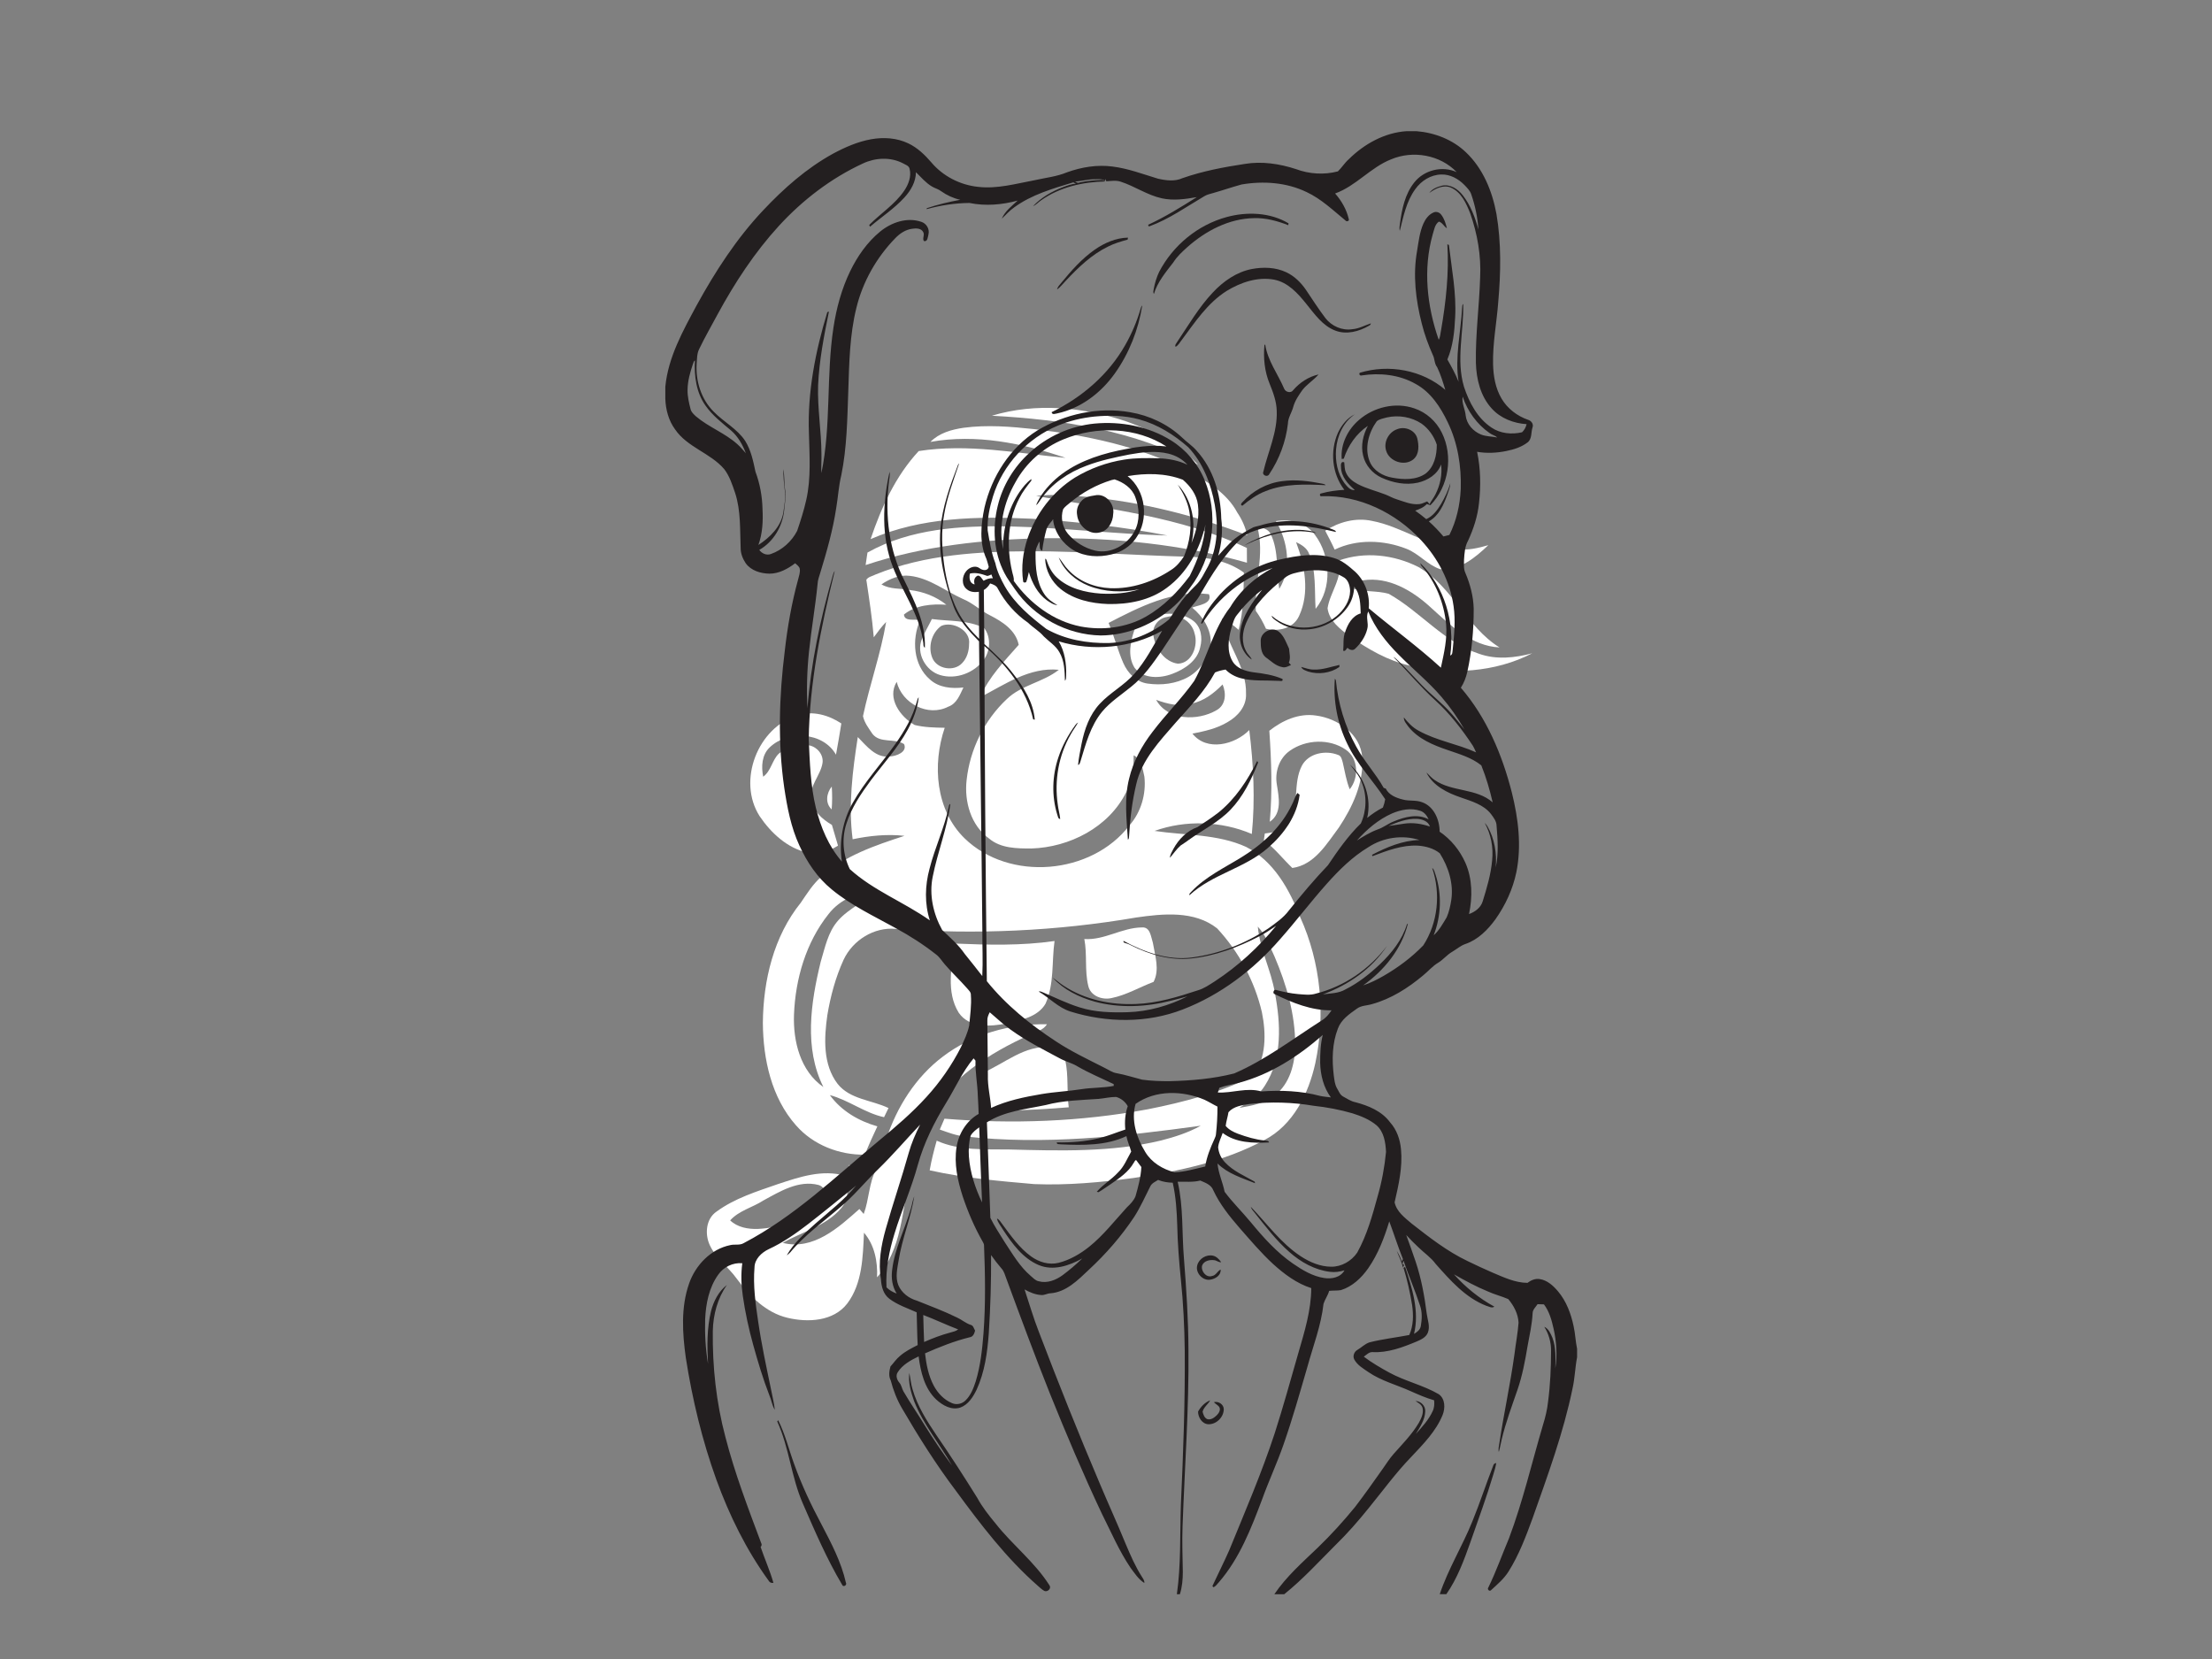 <?xml version="1.0" encoding="utf-8"?>
<!-- Generator: Adobe Illustrator 17.0.0, SVG Export Plug-In . SVG Version: 6.00 Build 0)  -->
<!DOCTYPE svg PUBLIC "-//W3C//DTD SVG 1.1//EN" "http://www.w3.org/Graphics/SVG/1.1/DTD/svg11.dtd">
<svg version="1.1" id="Layer_1" xmlns="http://www.w3.org/2000/svg" xmlns:xlink="http://www.w3.org/1999/xlink" x="0px" y="0px"
	 width="800px" height="600px" viewBox="0 0 800 600" enable-background="new 0 0 800 600" xml:space="preserve">
<rect x="0" y="0" width="800" height="600" fill="#808080" stroke="none"/>
<path fill="#FFFFFF" d="M358.72,150.35c15.93-4.8,33.31-3.15,48.92,2.16c9.42,3.42,18.75,8.14,25.65,15.57
	C410.52,155.64,384.3,151.75,358.72,150.35z"/>
<path fill="#FFFFFF" d="M348.51,154.71c8.49-1.13,17.08-0.43,25.55,0.49c18.93,2.24,37.98,6.22,55.11,14.86
	c7,3.79,14.47,8.06,18.33,15.34c1.69,2.49,2.92,5.26,3.57,8.21c-18.59-7.15-38.1-12.04-57.94-13.92c-6.11-0.5-12.28-1.03-18.39-0.33
	c25.69,4.71,52.34,7.47,76.21,18.82c0,1.78,0,3.55,0.02,5.33c-23.7-6.72-48.45-9.14-73.02-8.85c-21.91,0.37-44.02,2.75-64.89,9.7
	c0.21-1.52,0.45-3.02,0.67-4.52c15.52-8.71,33.84-9.76,51.25-9.46c19.1,0.45,38.1,2.73,57.2,3.29c-16.2-3.2-32.69-4.98-49.16-6.07
	c-19.54-0.92-39.92-0.55-58.16,7.38c3.89-11.48,9.07-22.9,17.41-31.85c17.65-2.77,35.51,0.76,53.11,2.47
	c-15.61-5.34-32.41-8.73-48.88-5.78C339.67,156.59,344.17,155.34,348.51,154.71z"/>
<path fill="#FFFFFF" d="M479.28,191.94c4.97-3.17,11-4.82,16.87-3.56c10.75,2.01,19.9,9.16,30.89,10.25
	c3.81,0.49,7.59-0.42,11.23-1.46c-4.71,4.49-10.47,9.33-17.43,8.67c-4.56-1.53-7.7-5.63-12.18-7.36c-8.23-3.23-17.9-3.6-25.96,0.3
	C481.65,196.45,480.45,194.2,479.28,191.94z"/>
<path fill="#FFFFFF" d="M461.44,188.46c5.18-0.84,10.93,0.59,14.14,5c5.67,7.53,6.3,19.26,0.23,26.73
	c-0.45-6.61,0.28-13.56-2.32-19.81c-0.77-2.18-2.77-3.38-4.74-4.31c3.16,8.4,5.02,18.3,1.06,26.74c-2.07,4.53-7.49,5.69-11.95,4.59
	c-1.02-2.27-2.21-4.45-3.68-6.46c-0.57-10.18,3.36-20.4,0.51-30.47c1.9,0.38,4.14,0.83,4.97,2.87c2.84,6.12,1.93,13.12,3,19.64
	C467.31,205.61,465.75,195.64,461.44,188.46z"/>
<path fill="#FFFFFF" d="M316.67,207.77c17.82-7.25,37.37-8.32,56.39-8.41c18.66,0.03,37.28,1.47,55.93,1.97
	c7.27,0.08,14.86,1.39,20.87,5.74c-0.11,6.94-0.11,13.96-1.89,20.72c-1.83-1.65-3.84-3.05-6.06-4.1c1.68,9.5,9.04,17.38,8.73,27.35
	c0.18,4.38-2.98,8.03-6.6,10.07c-3.88,2.38-8.38,3.34-12.78,4.22c5.23,6.58,15.36,4,20.56-1.29c1.53,12.46,2.16,25.07,0.92,37.58
	c-10.97-4.71-23.95-5.12-35.17-1.11c11.05,1.67,22.74,1.06,33.11,5.79c9.98,5.09,15.67,15.38,19.57,25.44
	c7.44,16.39,9.19,35.21,5.45,52.78c-2.43,11-7.97,22.36-18.38,27.77c-14.61,7.87-31.11,11.32-47.38,13.75
	c-11.87,1.58-23.87,2.68-35.85,2.21c-12.68-1.1-25.41-2.2-37.86-4.99c0.63-3.63,1.53-7.19,2.54-10.72
	c8.22,3.71,17.4,3.05,26.18,3.19c18.36,0.46,37.02,1.07,55.02-3.27c4.93-1.27,9.83-2.84,14.3-5.33
	c-28.18,3.88-56.79,7.06-85.21,3.88c-3.19-0.26-6.18-1.44-9.17-2.49c0.56-1.32,1.12-2.62,1.69-3.93c24.5,2,49.32,1.1,73.51-3.4
	c13.07-2.59,26.15-6.03,38.11-11.99c4.81-6.53,4.75-15.47,3.18-23.13c-2.64-11.26-8.32-21.86-16.2-30.32
	c-8.23-6.49-19.56-5.32-29.27-3.92c-28.68,4.92-57.94,6.24-86.95,4.11c-7.84-0.74-15.51,4.09-18.83,11.1
	c-2.92,6.37-4.76,13.2-5.91,20.1c-1.19,8.29-1.66,17.83,3.71,24.85c4.5,5.66,12.3,5.81,18.41,8.75c-0.55,1.1-1.08,2.2-1.61,3.31
	c-6.99-1.52-12.73-6.16-19.6-7.99c4.14,5.72,10.47,9.4,17.18,11.3c-1.57,3.38-3.17,6.75-4.5,10.24
	c-9.31,0.15-18.73-3.52-24.91-10.59c-8.91-10.04-11.91-23.95-12-37.06c0.12-15.36,3.92-31.35,13.73-43.49
	c2.24-3.29,4.37-6.74,7.41-9.37c8.43-7.64,19.46-11.33,30.08-14.8c-6.27-0.69-12.6-0.05-18.75,1.24
	c-1.6-12.33-0.03-24.76,1.86-36.96c3.18,3.21,6.55,7.72,11.68,7.01c2.22-0.11,6.35-1.6,5.06-4.47c-3.46-2.23-8.65-0.17-11.42-3.67
	c-1.34-2-2.95-4.08-3.44-6.44c2.43-11.43,6.42-22.52,8.37-34.06c-1.67,1.7-3.06,3.64-4.47,5.55c-0.59-6.98-1.66-13.89-2.69-20.81
	C314.04,208.56,315.56,208.38,316.67,207.77 M318.79,211.34c3.12,1.88,6.93,1.37,10.39,2.07c4.75,0.54,9.32,2.31,13.08,5.3
	c-5.27-0.34-11.08,0.09-15.34,3.55c0.24,2.71,3.94,1.48,5.83,2.06c-3.04,6.98-2.48,16.19,3.56,21.41c3.27,3,7.92,3.39,12.13,2.9
	c-1.3,2.66-2.39,5.85-5.46,6.94c-7.35,3.8-16.75-1.13-18.68-8.97c-3.62,5.93,1.32,12.65,6.49,15.6c3.54,0.88,7.23,0.94,10.88,1.01
	c-4.53,13.31-3.3,29.7,7.15,39.95c16.25,15.81,45.93,13.24,59.67-4.66c4.19-4.77,6.07-11.32,5.4-17.58
	c-0.67-2.8-0.98-6.34-3.89-7.75c0.04,4.57-0.49,9.22-2.68,13.31c-6.27,12.71-20.52,19.97-34.33,20.39c-5.23,0-11.06-0.03-15.27-3.6
	c-6.58-4.73-9.02-13.38-8.13-21.15c1.18-11.03,6.4-21.66,14.5-29.25c5.31-5.17,13.12-6.08,18.85-10.63
	c-10.59-1.03-19.55,5.31-28.45,9.95c3.1-7.36,8.78-13.07,13.94-18.98c-1.06-5.27-5.85-8.34-10.29-10.62
	c-3.46-1.7-6.26-4.48-9.83-5.94c-6.37-2.84-12.09-7.57-19.22-8.38C325.38,207.77,321.8,209.32,318.79,211.34 M400.94,225.29
	c2,4.74,3.25,9.76,5.31,14.48c1.58,3.64,4.69,6.88,8.77,7.45c4.99,0.71,10.34,0.11,14.78-2.4c4.3-2.44,7.22-6.97,8.08-11.8
	c0.31-5.25-2.79-10.05-6.73-13.27c2.2-0.9,7.49-1.34,6.09-4.85C424.35,213.22,412.08,219.52,400.94,225.29 M430.94,254.47
	c-4.31,1.24-8.72,0.12-12.8-1.36c4.16,7.52,15.03,7.69,21.75,3.79c3.47-1.84,3.67-6.11,2.28-9.36
	C439.06,250.71,435.39,253.56,430.94,254.47 M299.64,330.61c-8.14,10.21-11.98,23.41-12.48,36.33c-0.36,9.64,2.28,20.4,10.63,26.2
	c-7.06-14.08-4.56-30.57-0.98-45.26c1.55-5.14,2.61-10.76,6.26-14.91c4.01-4.6,9.96-6.84,14.14-11.26
	C310.59,322.59,303.81,325.15,299.64,330.61 M454.9,335.12c0.76,8.26,4.81,15.76,6.17,23.92c2.12,11.09,2.78,23.66-3.58,33.55
	c-2.18,3.62-5.88,5.73-9.23,8.08c4.46-0.78,9.19-1.6,12.82-4.54c5.48-4.25,7.3-11.55,7.35-18.19c0.01-11.07-3.17-21.9-7.48-32.01
	C459.18,342.2,457.77,338.18,454.9,335.12z"/>
<path fill="#FFFFFF" d="M484.22,202.72c9.37-3.34,19.94-2.12,28.73,2.33c12.31,7,17.37,21.67,29.37,29.1
	c-10.24-0.49-17.8-8.08-24.95-14.53c-6.56-6.02-15.19-11.16-24.43-9.74c-1.84,0.1-3.07,1.49-4.25,2.7c4.35,1.69,9.15,0.9,13.58,2.19
	c11.42,6.41,19.95,17.54,32.69,21.69c6.23,2.21,12.94,1.47,19.2-0.19c-13.42,6.95-29.44,7.84-44.02,4.52
	c-8.13-1.77-15.4-6.02-22.14-10.74c-3.36-2.58-7.31-5.57-7.87-10.07C481.03,214.11,485.7,208.99,484.22,202.72z"/>
<path fill="#FFFFFF" d="M417.5,222.66c4.65-1.14,10.11-1.16,14.08,1.88c2.83,2.18,3.39,6.16,2.51,9.45
	c-0.98,4.98-5.69,8.07-10.14,9.73c-4.41,1.67-10.37,1.87-13.58-2.15c-2.73-4.27-1.5-9.77,0.07-14.25
	C411.35,224.31,414.86,223.55,417.5,222.66 M422.03,223.14c-3.26,0.47-5.6,3.76-4.84,7.01c0.75,4.49,4.03,9.24,8.82,9.88
	c5.17-0.18,7.42-6.66,6.01-10.98C431.06,224.71,426.34,221.82,422.03,223.14z"/>
<path fill="#FFFFFF" d="M333.45,231.06c1.01-2.48,2.42-4.77,3.58-7.18c6.31,0.86,13.13,0.3,18.94,3.29
	c2.44,3.24,2.23,8.14-0.14,11.4c-3.46,4.82-10.12,7.3-15.84,5.57C334.75,242.59,331.22,236.21,333.45,231.06 M340.42,226.37
	c-3.52,2.52-4.87,7.62-3.23,11.59c1.68,4.04,7.81,5.07,10.77,1.87c1.77-1.8,2.5-4.4,2.52-6.87
	C351.14,227.96,344.51,224.55,340.42,226.37z"/>
<path fill="#FFFFFF" d="M288.48,258.67c5.41-1.7,11.21-0.08,15.8,2.98c-0.57,3.77-1.27,7.53-1.93,11.29
	c-4.71-8.28-17.43-8.93-23.99-2.63c-2.86,2.72-3.08,6.95-2.34,10.6c2.84-2.06,3.18-5.89,5.58-8.28c2.98-2.52,7.13-3.79,11.01-3.06
	c2.89,0.52,5.29,3.34,4.87,6.35c-0.71,4.6-4.96,8.3-4.06,13.2c0.56,4.22,3.98,7.18,7.45,9.22c0.71,2.5,1.45,5,2.21,7.5
	c-3.27,2.03-7.14,3.51-11.01,2.54c-7.33-1.63-13.22-7.11-17.32-13.17C266.51,282.39,274.06,263.06,288.48,258.67z"/>
<path fill="#FFFFFF" d="M459.07,264.29c4.74-3.75,10.71-6.44,16.89-5.5c7.81,1.02,16.14,6.68,16.71,15.14
	c0.6,9.15-3.49,17.9-8.44,25.35c-4.46,5.94-8.77,13.48-16.84,14.64c-3.46-3.33-6.42-7.18-10.3-10.04c0.08-0.61,0.26-1.84,0.35-2.45
	c3.24-0.4,7.11-0.83,8.94-3.96c3.6-6.29,1.15-14.17,4.47-20.56c2.41-4.54,8.61-5.68,13.1-3.88c1.2,0.34,1.36,1.78,1.69,2.79
	c0.75,3.23,1.25,6.53,2.5,9.63c3.37-4.15,3.2-11.13-1.41-14.31c-5.9-4.1-14.44-3.73-20.24,0.38c-3.9,2.72-5.52,7.78-4.68,12.35
	c0.72,4.55,1.93,10.28-2.58,13.33C460.21,286.24,459.82,275.25,459.07,264.29z"/>
<path fill="#FFFFFF" d="M300.79,292.74c-2.43-2.27-1.91-5.89,0.03-8.28C301.01,287.21,301,289.98,300.79,292.74z"/>
<path fill="#FFFFFF" d="M392.16,339.61c7.27,0.49,13.62-4.13,20.79-4.19c3.07-0.29,3.28,3.37,4,5.54c0.76,4.6,2.54,9.73,0.26,14.15
	c-5.07,1.91-9.84,4.77-15.19,5.85c-3.39,0.78-7.64-0.74-8.44-4.43C392.23,350.98,393.25,345.2,392.16,339.61z"/>
<path fill="#FFFFFF" d="M345.2,341.24c12.06,0.51,24.2,0.82,36.19-0.91c-1.06,7.55-0.05,15.59-3.28,22.7
	c-2.84,4.83-8.99,5.94-14.03,7.12c-5.86,1.15-13.49,1.69-17.34-3.88C342.08,358.77,344.24,349.46,345.2,341.24z"/>
<path fill="#FFFFFF" d="M341.06,382.08c10.68-8.11,24.28-11.87,37.58-11.65c-1.37,2.28-4.12,2.72-6.31,3.87
	c-14.54,6.61-29.12,15.72-36.71,30.32c-6.86,12.25-7.08,26.6-10.19,39.97c-1.42,6.3-3.89,12.49-8.23,17.37
	c0.25-5.73-0.9-11.69-4.73-16.14c-0.41,8.72-0.56,18.33-6.05,25.62c-5,6.49-14.25,6.92-21.6,5.16c-7.83-1.85-13.73-7.87-18.35-14.12
	c-3.02-4.26-7.56-7.37-9.79-12.2c-1.82-3.97-1.39-9.49,2.48-12.1c6.56-4.81,14.46-7.25,22.05-9.89c7.82-2.59,16.25-5.49,24.49-3.04
	c1.25,3.9,1.32,8.5-1.52,11.75c-5.46,6.42-14.02,8.47-21.1,12.5c11.08,2.8,20.15-5.5,27.73-12.25c0.39,0.45,1.17,1.35,1.56,1.8
	c1.98-5.27,1.84-11.17,4.53-16.2c1.92-3.38,2.37-7.3,3.65-10.92C324.36,400.32,331.22,389.48,341.06,382.08 M276.1,434.16
	c-3.93,2.55-8.8,3.63-12.03,7.21c2.65,2.52,6.42,3.19,9.97,3.09c8.02-0.41,16.02-3.16,22.51-7.93c2.83-1.73,2.94-6.95-0.52-7.97
	C288.88,426.7,282.13,430.87,276.1,434.16z"/>
<path fill="#FFFFFF" d="M355.35,388.04c8.05-3.43,15.31-10.21,24.64-9.28c2.79-0.18,4.81,2.2,5.29,4.76
	c1.22,5.57,0.48,11.32,1.24,16.95c-10.75,0.86-21.55,1.47-32.34,0.87C354.45,396.89,355,392.47,355.35,388.04z"/>
<path fill="#FFFFFF" d="M306.84,421.34c1.59,0.46,3.16,0.98,4.74,1.49c-0.35,0.6,0.07,1.95-0.99,1.93
	C309.19,423.78,308,422.57,306.84,421.34z"/>
<g id="_x23_231f20ff">
	<path fill="#231F20" d="M508.719,47.435h3.513c6.591,0.521,13.131,3.035,17.948,7.649c6.172,5.837,9.524,14.062,11.031,22.295
		c1.791,10.528,1.583,21.284,0.648,31.888c-0.563,7.471-2.04,14.888-1.871,22.406c0.106,4.318,0.847,8.758,3.086,12.513
		c2.125,3.607,5.647,6.278,9.579,7.645c1.117,0.313,2.036,1.49,1.634,2.68c-0.639,1.799-0.127,4.123-1.765,5.452
		c-2.231,1.752-5.02,2.595-7.759,3.158c-3.463,0.703-7.052,0.889-10.544,0.279c1.274,6.091,1.38,12.377,0.686,18.545
		c-0.487,4.733-1.96,9.308-3.962,13.609c-1.168,2.066-1.287,4.504-1.452,6.819c0.008,1.613-0.237,3.319,0.483,4.826
		c1.736,4.093,2.908,8.479,3.014,12.945c0.013,7.696-0.656,15.417-2.332,22.939c-0.47,1.985-1.198,3.924-2.315,5.647
		c9.3,10.777,14.947,24.205,18.435,37.886c2.345,9.385,3.577,19.29,1.634,28.865c-1.274,6.1-3.945,11.886-7.539,16.966
		c-2.785,3.822-6.32,7.416-10.896,8.966c-1.786,0.61-3.196,1.909-4.809,2.845c-1.841,1.054-3.162,2.781-4.97,3.89
		c-2.1,1.232-3.657,3.137-5.533,4.648c-5.435,4.559-11.594,8.475-18.49,10.367c-1.824,0.555-3.894,0.457-5.469,1.659
		c-2.701,1.918-5.677,3.954-6.849,7.209c-2.074,5.372-2.163,11.285-1.473,16.936c0.229,1.604,0.351,3.298,1.215,4.72
		c0.618,1.024,1.058,2.311,2.188,2.9c1.431,0.766,2.798,1.731,4.424,2.049c4.69,1.232,9.546,3.217,12.517,7.247
		c2.421,2.679,3.649,6.223,3.966,9.783c0.631,6.485-0.872,12.907-2.311,19.18c0.737,3.395,3.662,5.545,6.163,7.674
		c6.417,5.008,12.898,10.087,20.293,13.597c2.95,1.431,5.926,2.823,8.944,4.127c4.06,1.697,8.153,3.691,12.653,3.717
		c1.249-0.935,2.79-1.625,4.385-1.371c2.768,0.394,4.948,2.404,6.68,4.462c3.01,3.573,4.669,8.06,5.622,12.581
		c0.614,2.701,0.681,5.486,1.257,8.191v3.031c-0.724,3.738-0.8,7.569-1.642,11.294c-3.302,16.06-9.004,31.481-14.443,46.906
		c-2.417,6.604-4.919,13.262-8.669,19.243c-1.651,2.675-4.081,4.707-6.367,6.811c-0.563,0.614-1.511-0.334-0.978-0.965
		c2.836-5.803,4.987-11.912,7.492-17.859c5.003-13.3,8.212-27.185,12.229-40.798c0.876-2.802,1.579-5.655,1.884-8.576
		c0.8-6.1,1.071-12.263,1.084-18.409c0.017-3.06-0.834-6.066-2.455-8.657c1.596,0.732,2.307,2.502,2.967,4.017
		c1.3,3.53,1.113,7.366,1.024,11.065c0.737-4.792,0.436-9.715-0.635-14.43c-0.682-3.073-1.554-6.206-3.475-8.754
		c-0.77-0.034-1.541-0.059-2.307-0.076c-0.665,1.037-1.769,1.951-1.791,3.268c-0.203,4.034-1.113,7.975-1.833,11.937
		c-0.885,5.296-1.875,10.604-3.619,15.692c-2.062,5.986-4.288,11.929-5.748,18.096c-0.36,1.477-0.588,2.984-1.029,4.445
		c-0.275-1.054,0.072-2.133,0.203-3.171c1.617-10.765,3.979-21.402,5.461-32.188c0.461-3.806,1.198-7.573,1.477-11.395
		c-0.148-3.166-1.714-6.138-3.721-8.517c-2.413-1.05-5.016-1.672-7.416-2.781c-4.229-1.731-8.242-3.928-12.217-6.168
		c4.17,4.673,9.101,8.665,14.6,11.679c-0.893,0.698-2.002-0.097-2.929-0.317c-7.56-2.925-13.029-9.228-18.283-15.129
		c-1.723-2.358-4.174-3.983-6.24-6.007c-1.532-1.431-3.005-2.921-4.419-4.462c1.164,3.23,2.349,6.46,3.433,9.723
		c2.015,6.049,3.175,12.348,3.971,18.668c0.292,2.307,1.333,4.69,0.398,6.985c-0.698,1.676-2.464,2.476-4.034,3.154
		c-5.084,2.117-10.456,4.153-16.056,3.822c-1.228-0.008-2.117,1.012-3.06,1.655c2.878,2.163,6.002,3.992,9.156,5.719
		c5.761,3.162,12.31,4.559,17.995,7.878c2.324,1.693,2.337,5.05,1.355,7.501c-2.409,5.901-6.98,10.515-11.277,15.082
		c-5.579,5.748-10.291,12.25-15.349,18.448c-3.831,4.766-7.857,9.38-12.246,13.643c-6.007,6.007-11.759,12.318-18.401,17.643h-3.573
		c4.305-6.383,10.125-11.497,15.645-16.788c4.826-4.644,9.33-9.613,13.567-14.799c3.429-4.5,6.705-9.114,9.956-13.74
		c1.3-1.799,2.451-3.708,3.928-5.367c3.196-3.607,6.637-7.065,9.114-11.23c0.893-1.613,1.812-3.458,1.401-5.346
		c-0.275-1.316-1.558-1.93-2.561-2.608c1.964,0.051,3.662,1.829,3.513,3.818c-0.131,3.018-1.896,5.609-3.416,8.111
		c2.277-2.548,4.677-5.109,6.104-8.259c0.597-1.223,0.669-2.603,0.525-3.932c-2.959-0.842-5.778-2.087-8.58-3.336
		c-5.054-2.265-10.532-3.687-15.154-6.832c-1.871-1.304-4.004-2.497-5.126-4.563c-0.677-1.228-0.059-2.815,1.101-3.484
		c1.503-0.864,2.726-2.205,4.411-2.739c4.724-1.198,9.584-1.731,14.363-2.654c1.537-3.391,1.537-7.247,1.024-10.862
		c-0.737-4.525-1.752-9.004-3.09-13.385l-0.677,0.381c0.406-0.271,0.821-0.529,1.24-0.779c2.548,7.738,5.232,16.043,3.221,24.234
		c1.105-0.631,2.231-1.482,2.459-2.819c0.419-2.459,0.555-5.088-0.309-7.467c-1.774-5.465-4.102-10.731-5.939-16.17
		c-0.135,0.546-0.83,1.223,0.237,1.537c-0.161,0.296-0.322,0.601-0.474,0.906c-0.419-2.108-1.473-3.992-2.222-5.986
		c0.766,1.194,1.38,2.481,1.812,3.839c0.144-0.292,0.296-0.584,0.444-0.868c-1.816-4.491-3.268-9.118-4.961-13.652
		c-1.807,5.939-4.047,11.853-7.624,16.974c-2.447,3.475-5.727,6.599-9.863,7.882c-1.401,0.237-2.845,0.102-4.254,0.271
		c-0.449,1.655-1.515,3.052-2.036,4.669c-0.868,7.865-3.772,15.285-5.85,22.871c-2.739,9.414-5.406,18.858-8.644,28.116
		c-2.311,6.663-5.308,13.059-7.696,19.692c-3.992,10.578-8.178,21.423-15.688,30.072c-0.626,0.61-1.101,1.52-1.998,1.761
		l-0.305-0.445c1.981-4.292,4.127-8.517,6.041-12.843c5.74-14.037,11.759-27.989,16.492-42.411
		c3.077-9.584,5.744-19.29,8.525-28.962c2.231-7.675,4.648-15.451,4.686-23.515c-5.27-1.681-9.774-5.071-13.825-8.741
		c-4.347-4.004-8.157-8.534-12.056-12.962c-3.649-4.216-7.213-8.618-9.567-13.719c-0.749-1.977-2.917-2.713-4.69-3.48
		c-2.684,0.677-5.448,0.364-8.174,0.44c2.121,9.093,1.477,18.481,2.265,27.718c0.864,10.976,1.587,21.974,1.63,32.992
		c0.216,21.322-1.367,42.606-2.133,63.902c-0.212,5.503,0.017,11.01,0.097,16.517c-0.004,2.705-0.237,5.444-1.067,8.039h-1.088
		c1.515-10.655,1.088-21.445,1.448-32.167c0.855-18.621,1.545-37.263,1.405-55.91c-0.11-8.627-0.529-17.258-1.414-25.843
		c-0.648-6.46-1.164-12.94-1.3-19.434c-0.165-5.185-0.487-10.396-1.634-15.476c-1.812-0.025-3.615-0.33-5.3-1.007
		c-0.995,0.66-2.243,1.147-2.794,2.29c-1.884,3.717-3.573,7.552-5.833,11.069c-4.661,7.031-10.244,13.419-16.424,19.15
		c-3.928,3.704-8.166,8.06-13.867,8.496c-1.168,0.017-2.205,0.77-3.382,0.622c-2.142-0.118-4.136-0.999-5.986-2.019
		c1.706,5.114,3.192,10.303,5.164,15.328c7.044,18.469,14.358,36.832,22.101,55.021c3.027,7.205,6.29,14.316,9.245,21.55
		c1.769,4.182,3.573,8.381,6.041,12.208c0.385,0.622,0.868,1.253,0.758,2.053c-2.125-1.329-3.496-3.522-4.978-5.478
		c-4.161-6.155-7.078-13.029-10.409-19.646c-6.731-14.27-12.89-28.806-18.782-43.444c-5.478-13.732-10.604-27.604-15.721-41.471
		c-0.491-1.266-0.804-2.654-1.744-3.678c-1.35-1.554-2.599-3.196-3.789-4.876c0.063,9.44-0.224,18.879-0.825,28.302
		c-0.504,6.93-1.473,13.978-4.385,20.353c-1.283,2.654-3.039,5.461-5.947,6.51c-3.183,1.041-6.396-0.813-8.678-2.917
		c-4.254-4.009-5.651-10.011-6.362-15.599c-2.853,1.384-5.85,3.001-7.581,5.765c-0.775,1.198-0.284,2.688,0.571,3.695
		c0.821,0.889,0.927,2.129,1.499,3.158c2.426,4.174,5.181,8.144,7.687,12.267c3.111,4.991,6.392,9.88,9.901,14.604
		c-4.449-7.823-10.384-14.828-13.702-23.269c-1.16-3.259-2.188-6.764-1.744-10.252c0.411,1.943,0.567,3.945,1.151,5.859
		c1.736,6.104,5.181,11.522,8.703,16.737c5.092,7.374,9.935,14.922,14.676,22.528c1.846,3.403,4.25,6.438,6.714,9.41
		c6.087,7.725,14.066,13.855,19.379,22.202c0.906,1.101-0.491,2.561-1.702,2.159c-0.935-0.47-1.668-1.24-2.455-1.905
		c-11.417-10.007-20.653-22.156-29.606-34.339c-7.137-9.452-13.47-19.485-19.438-29.712c-1.871-3.183-3.217-6.633-4.14-10.202
		c-0.834-1.596-0.555-3.391-0.102-5.05c1.16-1.274,2.112-2.743,3.467-3.831c1.888-1.664,4.161-2.773,6.379-3.916
		c-0.22-3.945-0.224-7.899-0.364-11.844c-3.348-1.498-6.921-2.671-9.876-4.898c-2.21-1.655-2.908-4.479-3.056-7.095
		c-1.029-6.066,0.085-12.233,1.727-18.084c2.595-9.241,5.744-18.321,8.322-27.566c0.999-3.556,2.472-6.955,4.131-10.244
		c-5.08,5.355-9.871,10.976-15.163,16.128c-4.669,4.495-8.737,9.588-13.732,13.745c-6.151,5.317-12.89,10.062-18.105,16.365
		c-0.347,0.411-0.792,0.715-1.232,1.024c2.586-4.504,6.549-8.034,10.375-11.476c5.054-4.419,10.426-8.555,14.727-13.753
		c-5.787,4.682-11.539,9.41-17.419,13.973c-4.462,3.433-9.11,6.684-14.236,9.05c-2.578,1.228-5.08,3.573-5.118,6.616
		c-0.55,6.549,0.372,13.11,1.333,19.578c1.198,8.25,2.967,16.399,4.656,24.56c0.453,2.442,1.113,4.855,1.359,7.336
		c-1.02-1.621-1.228-3.585-1.994-5.321c-2.303-5.918-4.106-12.009-5.812-18.122c-1.621-5.842-2.912-11.781-3.772-17.783
		c-0.563-3.899-0.707-7.873-0.182-11.785c-3.416-0.309-6.777,1.367-8.72,4.161c-3.319,4.631-4.457,10.464-4.711,16.056
		c-0.157,5.397,0.14,10.82,1.037,16.145c-0.351-6.354-0.419-12.839,1.088-19.061c0.944-3.598,2.743-7.133,5.744-9.44
		c-3.416,4.843-4.965,10.748-5.101,16.627c-0.161,12.928,1.232,25.91,4.572,38.419c3.361,13.042,8.182,25.635,12.894,38.229
		c0.313,0.542,0.254,1.033-0.178,1.482c1.477,4.343,3.37,8.551,4.635,12.966c-0.707,0.123-1.342-0.076-1.689-0.72
		c-8.111-11.163-14.253-23.658-18.956-36.603c-5.147-14.27-8.703-29.089-11.04-44.066c-1.236-8.894-1.841-18.257,1.189-26.871
		c2.307-6.637,7.861-12.449,14.892-13.88c1.596-0.398,3.382,0.165,4.851-0.715c18.266-9.562,33.217-23.984,48.93-37.073
		c5.998-4.948,11.933-10.028,17.173-15.793c4.936-5.401,9.152-11.472,12.466-17.995c1.194-2.536,2.417-5.109,2.997-7.861
		c0.309-3.67,0.889-7.353,0.593-11.044c0.059-1.033-0.8-1.697-1.388-2.421c-2.582-2.95-5.465-5.626-8.017-8.606
		c-1.05-1.194-1.858-2.616-3.145-3.585c-4.563-3.598-9.469-6.743-14.574-9.516c-7.912-4.377-16.204-8.254-23.218-14.049
		c-5.147-4.203-8.932-9.846-11.671-15.853c-3.06-6.604-4.419-13.817-5.49-20.966c-2.358-16.382-1.854-33.047,0.199-49.434
		c0.982-8.703,2.502-17.347,4.817-25.796c0.309-1.278,0.825-2.578,0.597-3.911c-0.182-0.897-1.054-1.384-1.651-1.99
		c-2.692,2.032-5.85,3.78-9.317,3.767c-3.162-0.059-6.616-1.071-8.555-3.742c-1.105-1.642-1.871-3.577-1.85-5.579
		c-0.271-6.637,0.097-13.453-1.994-19.857c-1.02-2.993-2.006-6.091-3.949-8.631c-5.033-5.875-13.359-7.869-17.791-14.397
		c-2.332-3.187-3.374-7.141-3.509-11.048v-4.347c1.024-10.672,6.371-20.213,11.353-29.483c6.735-12.259,14.409-24.124,24.039-34.326
		c7.437-7.907,15.696-15.218,25.25-20.475c4.339-2.328,8.927-4.352,13.8-5.224c4.491-0.796,9.283-0.508,13.436,1.49
		c3.302,1.566,5.981,4.148,8.339,6.891c4.195,4.974,10.388,8.149,16.848,8.83c6.972,0.83,13.821-1.164,20.615-2.421
		c3.894-0.876,7.933-1.295,11.641-2.849c5.232-1.875,10.887-2.815,16.428-2.07c5.647,0.703,10.989,2.747,16.403,4.381
		c2.912,0.665,6.125,1.096,8.932-0.199c7.26-2.536,14.854-3.971,22.444-5.122c6.227-1.041,12.606-0.076,18.562,1.867
		c4.792,1.803,10.193,2.129,15.15,0.825c1.414-1.355,2.459-3.09,3.949-4.402C493.412,52.04,500.748,47.968,508.719,47.435
		 M503.118,57.624c-7.459,2.938-12.691,9.639-20.259,12.352c2.337,2.633,4.14,5.799,4.94,9.241c0.334,0.758-0.872,1.071-1.228,0.487
		c-4.466-3.657-8.707-7.759-13.999-10.231c-7.272-3.513-15.666-4.098-23.548-2.751c-3.45,0.94-6.832,2.117-10.269,3.09
		c-1.088,0.317-2.231,0.542-3.2,1.151c-6.489,3.81-12.691,8.263-19.802,10.866l-0.406-0.03l-0.076-0.512
		c6.125-2.836,11.874-6.409,17.58-9.994c-4.174,0.728-8.496,1.342-12.691,0.423c-5.257-1.156-9.74-4.352-14.82-6.002
		c-1.681-0.576-3.484-0.246-5.211-0.152c-0.152-0.288-0.301-0.576-0.449-0.859l-0.034,0.698c-1.075-0.8-2.442-0.546-3.679-0.571
		c-2.413,0.004-4.754,0.648-7.145,0.855c0.504,0.224,1.041,0.639,1.621,0.301c2.531-0.571,5.126-0.787,7.713-0.893
		c0.614-0.119,1.139,0.275,1.655,0.533c-8.166,0.161-16.551,2.04-23.294,6.836c-1.003,0.652-1.782,1.634-2.904,2.091
		c2.993-3.162,6.866-5.372,10.913-6.896c1.499-0.525,2.997-1.147,4.61-1.206c-0.322-0.174-0.639-0.339-0.957-0.504
		c-7.395,2.256-15.057,4.424-21.377,9.054c-1.672,1.164-3.022,2.701-4.487,4.098c1.134-2.73,3.624-4.597,5.744-6.557
		c-5.655,1.537-11.666,2.049-17.436,0.864c-5.224,0.047-10.468,0.847-15.489,2.244c0.017-0.089,0.047-0.267,0.059-0.351
		c3.941-1.329,7.996-2.277,12.085-3.039c-2.493-0.555-4.855-1.642-6.93-3.124c-0.982-0.758-2.218-1.037-3.272-1.668
		c-2.26-1.329-3.949-3.378-5.812-5.181c-0.038,3.454-1.829,6.587-4.106,9.071c-3.695,4.068-8.339,7.09-12.5,10.642l-0.292-0.631
		c4.127-4.195,9.266-7.425,12.631-12.348c1.57-2.311,2.709-5.232,1.956-8.043c-0.288-1.118-1.575-1.422-2.447-1.951
		c-4.466-2.294-9.897-2.015-14.375,0.076c-11.569,5.342-21.859,13.245-30.453,22.613c-8.788,9.613-15.967,20.585-22.168,32.006
		c-2.218,4.14-4.572,8.212-6.604,12.449c-0.889,1.689-0.8,3.662-0.961,5.511c-0.351,6.248,1.685,12.733,6.168,17.203
		c3.611,3.738,8.508,6.172,11.412,10.595c2.091,3.365,2.9,7.31,3.704,11.133c1.617,4.33,2.447,8.927,2.548,13.546
		c0.233,4.356-0.004,8.8-1.49,12.94c4.195-2.722,8.161-6.612,9.021-11.751c0.334-2.646,0.936-5.321,0.525-7.992
		c-0.377-2.548-0.449-5.13-0.601-7.7c0.626,2.379,0.288,4.885,0.69,7.302c0.491,2.548-0.114,5.101-0.317,7.645
		c-0.61,5.812-3.869,11.357-9.004,14.282c0.952,1.3,2.603,2.066,4.191,1.486c4.098-1.427,7.535-4.542,9.516-8.381
		c1.249-3.7,2.447-7.421,3.298-11.23c1.782-7.912,1.143-16.081,0.957-24.111c-0.563-14.854,2.362-29.614,6.65-43.765l0.588-0.19
		c-1.791,8.792-3.518,17.648-3.92,26.639c-0.275,8.326,1.185,16.589,1.211,24.911c0.076,2.29-0.161,4.576-0.017,6.866
		c3.594-17.334,1.681-35.202,4.36-52.646c1.071-7.006,2.938-13.935,6.024-20.336c2.641-5.439,6.189-10.553,10.9-14.405
		c4.038-3.281,9.651-5.241,14.765-3.522c1.905,0.563,3.145,2.595,2.675,4.555c-0.254,0.919-0.258,2.756-1.642,2.426
		c-0.677-0.919,0.351-2.18-0.237-3.192c-0.698-1.477-2.624-1.477-4.009-1.253c-2.404,0.305-4.479,1.71-6.125,3.416
		c-6.769,6.963-11.734,15.7-14.045,25.144c-2.451,9.833-2.612,20.031-2.942,30.101c-0.364,10.185-0.487,20.454-2.527,30.478
		c-0.957,3.903-1.164,7.933-1.841,11.886c-1.194,7.92-3.391,15.637-5.727,23.282c-0.423,1.372-0.944,2.735-1.012,4.186
		c-0.809,8.153-2.235,16.234-3.094,24.382c-0.715,6.811-0.923,13.681-0.567,20.522c1.245-16.098,4.593-31.968,9.021-47.474
		c0.203-0.762,0.394-1.541,0.855-2.197c-4.931,20.014-9.139,40.392-9.414,61.083c0.398,8.208,0.631,16.505,2.561,24.535
		c1.752,7.048,4.614,13.99,9.435,19.519c-1.092-7.234,0.288-14.807,3.886-21.178c4.326-7.696,10.392-14.189,15.463-21.368
		c3.353-4.741,6.328-9.867,7.818-15.518c0.135-0.478,0.229-0.995,0.618-1.338c-0.483,4.085-1.973,8-3.916,11.607
		c-3.636,6.692-8.826,12.331-13.376,18.384c-3.581,4.855-7.056,9.956-8.881,15.76c-1.714,5.351-1.211,11.34,1.245,16.373
		c8.559,7.776,19.591,11.929,28.958,18.549c-1.956-6.053-1.769-12.606-0.11-18.706c1.934-7.636,5.397-14.807,6.989-22.541
		c0.013-0.402,0.186-0.694,0.525-0.872c-1.173,8.974-4.618,17.432-6.362,26.279c-1.367,6.595,0.182,13.516,3.42,19.328
		c2.891,2.73,5.914,5.384,8.187,8.682c2.125,2.637,4.242,5.283,6.311,7.962c0.279-5.329-0.004-10.68,0.03-16.018
		c-0.305-35.012-0.851-70.023-1.202-105.035c-3.666-3.746-7.378-7.713-9.232-12.733c-3.259-8.868-5.503-18.342-4.741-27.845
		c0.698-8.064,3.48-15.747,6.367-23.248c0.11-0.148,0.326-0.44,0.436-0.584c-2.074,6.168-4.428,12.293-5.49,18.748
		c-1.063,5.867-0.753,11.882,0.013,17.762c0.825,5.837,2.252,11.662,4.919,16.949c1.909,3.814,4.733,7.078,7.759,10.045
		c-0.042-5.668-0.076-11.336-0.093-17.008c-1.503,0.207-3.171,0.131-4.36-0.936c-2.019-1.545-1.74-4.728-0.229-6.519
		c1.105-1.367,3.272-2.252,4.826-1.096c1.029,0.855,3.027,1.177,3.331-0.538c-0.275-0.914-0.491-1.85-0.809-2.747
		c-2.671-5.846-2.028-12.551-0.724-18.659c2.599-11.201,9.279-21.737,19.133-27.87c9.956-5.956,22.029-8.589,33.513-6.591
		c6.942,1.168,13.588,4.284,18.744,9.101c1.71,1.681,3.755,2.989,5.325,4.813c6.062,6.62,8.729,15.73,8.915,24.564
		c0.601,4.5,0.14,9.088-1.122,13.44c1.316-1.558,2.747-3.01,4.157-4.479c2.442-2.489,5.516-4.203,8.568-5.816
		c1.181-0.398,2.434-0.576,3.615-0.995c8.242-2.205,17.165-1.414,25.047,1.757c0.453,0.224,1.13,0.313,1.202,0.927
		c-8.834-2.112-18.227-3.522-27.155-1.134c-2.421,0.753-5.033,1.448-6.862,3.314c-6.366,5.863-10.964,13.317-15.226,20.767
		c-1.482,2.553-3.721,4.546-5.198,7.095c-2.794,4.237-5.592,8.47-8.407,12.695c-3.306,4.766-6.667,9.647-11.256,13.283
		c-3.56,2.908-7.501,5.431-10.468,8.995c-4.178,5.097-5.892,11.603-7.763,17.787c-0.22,0.521-0.237,1.291-0.923,1.452
		c0.229-2.569,0.8-5.097,1.266-7.628c1.046-5.241,2.887-10.54,6.608-14.507c3.759-4.047,8.801-6.642,12.454-10.798
		c4.123-4.656,6.955-10.248,10.07-15.586c-11.251,6.29-25.102,7.556-37.395,3.818c2.201,3.691,2.823,8.089,2.696,12.327
		c-0.064,0.648,0.068,1.41-0.44,1.922c-0.102-3.505-0.178-7.226-2.019-10.337c-1.333-2.375-3.734-3.805-5.626-5.677
		c-1.625-1.947-3.882-3.179-5.681-4.948c-4.559-3.158-8.322-7.416-10.934-12.305c-0.474-1.147-1.71-1.579-2.798-1.922
		c-0.555,0.969-1.312,1.795-2.277,2.371c0.089,6.51,0.131,13.021,0.195,19.527c3.678,3.408,7.421,6.798,10.451,10.815
		c3.797,4.813,7.26,10.307,7.772,16.568l-0.584-0.14c-2.379-10.659-9.512-19.523-17.631-26.507
		c0.085,40.404,0.415,80.813,0.88,121.217c6.946,8.644,15.671,15.658,24.907,21.711c5.554,3.691,11.603,6.532,17.533,9.554
		c1.524,0.724,2.921,1.808,4.635,2.036c3.082,0.567,6.062,1.554,9.097,2.315c3.31,0.449,6.663,0.571,10.003,0.542
		c7.823-0.199,15.692-0.851,23.294-2.794c11.374-4.923,21.263-12.538,31.655-19.163c1.482-0.885,2.595-2.235,3.535-3.657
		c-7.281,0.064-14.168-2.705-20.585-5.884c-0.885-0.292-0.246-1.854,0.563-1.477c2.591,0.66,5.207,1.245,7.878,1.477
		c2.188,0.161,4.449,0.504,6.587-0.199c10.193-2.565,19.282-8.834,25.601-17.195c-5.427,8.263-13.965,14.109-23.151,17.491
		c2.768-0.364,5.736-0.334,8.208-1.816c4.622-2.328,8.712-5.566,12.458-9.114c4.22-4.034,8.017-8.796,9.736-14.464
		c0.08-0.021,0.237-0.072,0.317-0.097c-2.294,9.165-8.585,16.856-16.179,22.253c2.595-0.851,5.042-2.091,7.408-3.441
		c5.236-3.022,10.142-6.676,14.35-11.027c5.321-8.187,6.337-18.774,3.226-27.976c0.753,0.512,0.847,1.503,1.168,2.286
		c2.383,7.12,2.078,15.044-0.635,22.029c2.036-1.782,3.302-4.208,4.703-6.481c0.847-1.96,1.321-4.068,1.647-6.172
		c0.927-5.935-0.982-12.005-4.136-16.996c-2.21-1.786-5.126-2.574-7.928-2.764c-5.719-0.292-11.167,1.829-16.424,3.805
		c-0.042-0.118-0.123-0.36-0.161-0.483c5.334-2.781,11.078-5.202,17.182-5.359c-6.18-1.947-13.114-0.957-18.515,2.603
		c-5.77,3.467-10.595,8.254-15.048,13.245c-5.799,6.51-11.065,13.474-16.843,19.997c-9.567,11.036-21.546,20.187-35.236,25.449
		c-12.919,5.025-27.498,4.826-40.637,0.732c-4.385-1.393-7.556-4.919-11.442-7.205c0.58-0.233,1.143,0.165,1.681,0.347
		c4.339,1.863,8.597,3.962,13.118,5.363c5.6,1.786,11.56,1.913,17.385,1.748c7.518-0.241,14.905-2.354,21.597-5.723
		c-1.985,0.504-3.945,1.101-5.939,1.566c-8.991,2.299-18.604,2.756-27.621,0.326c-5.638-1.583-11.188-4.297-15.188-8.665
		c1.401,0.952,2.654,2.104,4.098,3.001c7.628,5.003,16.962,6.9,25.991,6.523c7.704-0.258,15.137-2.54,22.405-4.936
		c2.256-0.643,4.182-2.015,6.142-3.251c8.381-5.482,15.849-12.335,22.19-20.077c-1.96,1.308-3.894,2.667-5.998,3.734
		c-7.746,4.043-16.107,7.183-24.848,8.081c-7.492,0.779-14.96-1.422-21.601-4.754c-0.758-0.419-1.575-0.694-2.4-0.931
		c-0.317-0.127-0.436-0.36-0.351-0.69c7.514,4.102,16.132,7.154,24.81,5.998c9.829-1.308,19.307-5.012,27.557-10.494
		c2.658-1.943,5.469-3.831,7.45-6.51c4.508-5.617,9.143-11.141,14.117-16.352c3.581-5.321,7.281-10.625,11.899-15.112
		c2.121-4.652,2.248-10.252,0.262-14.981c-0.893-2.426-2.675-4.309-4.216-6.316c5.397,4.656,7.861,12.365,6.248,19.298
		c1.765-1.435,3.657-2.709,5.681-3.746c0.381-0.969,0.665-1.977,0.834-3.005c-4.407-6.811-10.257-12.682-13.728-20.086
		c-3.543-7.264-5.114-15.463-4.483-23.523c0.093,0.135,0.275,0.398,0.368,0.533c0.796,8.394,3.255,16.64,7.353,24.018
		c2.845,5.3,7.031,9.719,9.956,14.964c0.182,0.059,0.542,0.174,0.724,0.229c1.147,2.328,3.75,3.37,6.125,3.954
		c2.282,0.669,4.741,0.106,6.985,0.978c4.313,1.477,6.392,6.392,6.388,10.667c4.089,2.76,7.306,6.739,9.308,11.239
		c2.569,5.803,2.608,12.42,1.321,18.549c2.18-0.775,4.229-2.286,4.936-4.58c1.507-4.86,2.984-9.783,3.424-14.875
		c0.491-4.656-0.423-9.406-2.684-13.508c0.372,0.406,0.753,0.821,1.024,1.316c2.561,4.449,3.403,9.74,2.95,14.811
		c1.075-4.944,0.732-10.079,0.313-15.082c-0.017-1.647-1.075-2.98-2.006-4.237c-2.658-3.424-7.001-4.627-10.904-6.002
		c-4.906-1.668-10.053-4.182-12.479-9.038c1.033,0.914,1.888,2.028,3.065,2.781c6.316,4.301,15.036,2.84,20.911,8.022
		c-1.054-4.546-2.354-9.054-4.11-13.381c-3.552-2.866-8.077-4.115-12.318-5.6c-5.135-1.748-10.464-3.966-13.969-8.297
		c-0.724-1.046-1.778-2.078-1.719-3.441c1.503,1.884,3.183,3.666,5.346,4.805c6.506,3.628,14.02,4.758,20.763,7.827
		c-0.36-0.796-0.694-1.6-1.134-2.354c-3.941-5.973-8.356-11.679-13.66-16.509c-5.389-4.881-10.003-10.519-15.129-15.662
		c0.792,0.394,1.376,1.071,2.015,1.664c2.908,2.756,5.575,5.744,8.36,8.618c3.399,3.518,7.353,6.468,10.578,10.164
		c1.668,1.841,3.149,3.844,4.741,5.753c-2.375-4.127-5.122-8.039-8.216-11.654c-4.724-5.541-10.418-10.121-15.506-15.307
		c-4.542-4.529-8.61-9.677-11.04-15.667c-1.016,2.087,0.258,4.25-0.368,6.379c-0.69,2.768-2.362,5.232-4.436,7.154
		c-0.847,0.779-2.019,0.296-2.735-0.389c-0.44,0.415-0.745,1.435-1.524,1.054c0.237-2.239-0.14-4.563,0.694-6.714
		c0.902-2.823,2.599-5.909,5.643-6.786c-0.131-3.336-0.127-7.018-2.379-9.728c-0.013,2.663-0.847,5.312-2.392,7.484
		c-3.12,4.364-8.111,7.353-13.448,7.954c-4.347,0.538-8.923-0.495-12.458-3.12c-0.605-0.487-1.418-0.906-1.528-1.748
		c6.426,5.748,16.915,5.638,23.464,0.152c2.663-2.248,4.834-5.456,4.906-9.046c-0.051-1.951-0.686-4.271-2.603-5.173
		c-4.284-2.506-9.533-2.768-14.337-2.019c-2.362,0.483-4.927,0.838-6.807,2.485c-5.63,4.385-10.968,9.609-13.872,16.242
		c-1.388,3.238-1.757,7.171,0.085,10.316c0.5,1.067,1.549,1.782,1.96,2.9c-3.217-2.138-4.754-6.197-4.203-9.96
		c0.724-5.846,4.424-10.718,7.916-15.243c-3.467,2.548-6.451,5.698-9.08,9.093c-1.164,1.393-1.486,3.234-2.045,4.91
		c-1.096,3.848-1.651,8.305,0.508,11.899c1.566,2.582,4.694,3.492,7.505,3.899c3.568,0.432,7.183,0.961,10.502,2.409
		c0.453,1.189-1.206,0.58-1.795,0.682c-4.373-0.25-8.834,0.178-13.122-0.914c-2.125-0.529-4.127-1.587-5.66-3.162
		c-1.308,0.212-2.599,0.525-3.818,1.05c-3.666,6.786-9.076,12.365-14.164,18.084c-5.787,6.688-12.327,13.465-14.333,22.38
		c-1.443,6.108-2.231,12.36-2.569,18.625c-0.063,0.483,0.017,1.071-0.436,1.401c-0.453-7.34-1.388-14.854,0.436-22.084
		c1.482-6.197,4.593-11.891,8.462-16.911c4.779-6.337,10.481-11.933,15.078-18.41c4.817-8.686,6.874-18.795,13.05-26.736
		c3.619-6.049,9.11-10.87,15.328-14.121c-10.549,3.289-19.718,10.697-25.474,20.098c-0.118-0.025-0.351-0.08-0.47-0.106
		c1.511-3.903,4.085-7.336,6.866-10.434c5.753-6.223,13.351-10.769,21.639-12.614c6.345-1.482,13.139-2.506,19.506-0.588
		c3.065,0.851,5.486,2.98,7.818,5.033c3.556,3.336,5.342,8.343,4.868,13.177c8.631,7.243,17.775,13.872,26.092,21.478
		c1.113-5.194,2.387-10.481,1.875-15.836c-0.749-7.569-3.704-14.985-8.695-20.763c-0.326-0.334-0.529-0.724-0.61-1.177
		c8.771,8.462,12.513,21.419,10.811,33.361c0.914-0.271,0.737-1.333,0.889-2.074c0.516-5.232,1.088-10.528,0.318-15.76
		c-1.253-8.961-5.651-17.305-11.781-23.891c-9.131-9.838-22.321-16.335-35.896-15.878c-0.715,0.292-0.944-0.982-0.216-0.999
		c2.73-0.77,5.558-1.139,8.386-1.304c-4.453-5.77-5.262-14.003-2.311-20.623c1.3-2.76,3.323-5.367,6.125-6.697
		c-4.195,2.811-6.422,7.793-6.807,12.716c-0.313,4.22,0.483,8.712,3.031,12.178c0.974,1.164,2.028,2.692,3.75,2.502
		c-2.464-2.142-4.931-4.843-4.991-8.305c-0.131-0.766-0.021-2.277,1.177-1.71c0.148,1.198,0.068,2.455,0.567,3.585
		c0.758,1.951,2.481,3.31,4.284,4.263c3.192,1.672,6.731,2.497,10.075,3.801c1.393,0.538,2.684,1.325,4.131,1.744
		c2.603,0.825,5.241,2.002,8.043,1.71c1.012-0.08,1.901-0.622,2.845-0.957c0.402,0.199,0.588,0.665,0.88,0.999
		c0.635-1.266,1.57-2.354,2.18-3.628c1.664-3.289,2.489-7.082,2.019-10.756c-1.295,3.607-4.847,5.774-8.428,6.591
		c-4.424,0.969-9.067,0.034-13.131-1.82c-3.259-1.503-5.859-4.474-6.646-8.009c-0.906-3.636-0.004-7.459,1.714-10.714
		c-4.17,2.79-7.154,7.12-8.703,11.853c-0.186,0.034-0.563,0.093-0.749,0.127c-0.474-5.384,2.227-10.705,6.269-14.151
		c5.363-4.644,13.194-6.506,19.971-4.17c4.322,1.439,7.954,4.694,9.952,8.779c4.225,8.475,2.523,19.459-4.106,26.241
		c-0.444-0.135-0.88-0.284-1.312-0.411c-1.105,1.236-2.688,1.846-4.208,2.392c1.367,0.978,2.73,1.977,4.009,3.073
		c2.4-1.063,4.004-3.264,5.321-5.444c1.384-2.366,2.603-4.855,3.37-7.497c-0.034,1.367-0.588,2.629-1.012,3.903
		c-1.333,3.755-3.086,7.823-6.752,9.838c1.896,1.681,3.645,3.522,5.279,5.461c0.715-0.178,1.439-0.351,2.159-0.55
		c2.565-5.135,3.835-10.832,4.106-16.551c0.271-8.288-1.079-16.733-4.72-24.234c-2.608-5.469-6.155-10.896-11.624-13.846
		c-5.867-3.344-12.902-4.076-19.497-3.056c-0.593,0.224-1.084-0.483-0.673-0.961c10.494-3.213,22.571-1.037,30.939,6.184
		c-0.864-2.781-1.689-5.596-2.967-8.221c-1.033-1.266-0.821-2.993-1.558-4.398c-1.621-3.662-3.014-7.429-3.983-11.315
		c-2.193-8.538-3.272-17.533-1.719-26.275c0.555-3.357,0.914-6.815,2.311-9.96c0.745-1.664,1.935-3.259,3.657-4
		c0.961-0.44,2.121-0.047,2.743,0.779c1.126,1.414,1.655,3.2,2.078,4.927c-1.088-0.656-1.587-2.023-2.887-2.396
		c-1.524,1.058-1.719,3.052-2.256,4.682c-3.53,12.5-2.053,25.927,2.188,38.055c0.601-1.058,0.593-2.324,0.855-3.488
		c1.778-10.24,2.904-20.661,2.273-31.066c0.14,0.072,0.423,0.212,0.563,0.279c1.007,8.678,2.739,17.343,2.256,26.122
		c-0.233,5.177-0.775,10.456-2.811,15.273c1.473,2.62,2.946,5.249,4.047,8.051c-1.384-8.927,0.808-17.834,1.278-26.736
		c0.038-0.495,0.021-1.041,0.402-1.422c0.246,9.982-2.65,20.179,0.279,29.991c1.867,5.655,4.847,11.349,9.918,14.735
		c3.226,2.193,7.34,2.586,11.082,1.71c0.847-0.787,1.38-1.812,1.647-2.929c-4.694-0.305-9.427-2.108-12.615-5.66
		c-4.072-4.445-5.562-10.633-5.727-16.513c-0.178-10.32,1.223-20.577,1.537-30.884c0.398-7.852-0.986-15.751-3.577-23.155
		c-1.439-3.623-3.251-7.73-7.056-9.372c-2.735-1.084-5.562,0.364-7.746,1.96c1.016-1.486,2.874-2.176,4.551-2.624
		c2.98-0.652,5.799,1.202,7.552,3.467c2.823,3.619,4.466,8.013,5.655,12.407c-0.279-4.33-1.177-8.623-2.586-12.725
		c-0.432-1.355-1.498-2.354-2.438-3.365c-2.201-2.248-5.194-3.941-8.415-3.831c-3.776,0.076-7.264,2.273-9.402,5.312
		c-3.226,4.415-4.292,9.888-5.596,15.078c-0.279-0.927,0.008-1.896,0.089-2.836c0.69-5.13,1.812-10.498,5.118-14.638
		c3.53-4.529,10.155-6.18,15.383-3.767C520.876,56.007,511.017,54.28,503.118,57.624 M250.613,131.63
		c-1.029,3.014-1.901,6.129-1.947,9.334c-0.047,2.396,0.508,4.745,1.101,7.052c0.279,1.084,1.168,1.85,1.956,2.586
		c4.606,3.903,10.451,5.998,14.951,10.041c1.134,0.978,2.053,2.172,3.073,3.264c-1.16-3.069-2.828-6.015-5.321-8.195
		c-3.281-2.773-6.752-5.435-9.245-8.987c-3.344-4.694-4.174-10.714-3.839-16.344C250.837,130.584,250.825,131.202,250.613,131.63
		 M530.083,150.272c0.364,3.116,2.671,5.698,5.516,6.862c1.862,0.758,3.92,0.686,5.863,1.079c-0.732-0.741-1.951-0.948-2.781-1.63
		c-4.534-3.149-7.941-7.895-9.677-13.118C528.563,145.811,529.892,147.961,530.083,150.272 M395.781,150.658
		c-4.5,0.47-8.953,1.515-13.135,3.247c-11.052,4.559-19.972,14.134-23.51,25.585c-1.228,3.975-2.121,8.132-1.935,12.314
		c0.694,3.992,1.283,8.064,2.773,11.853c0.626,2.997,1.985,5.787,3.467,8.445c3.611,6.299,9.296,11.019,14.985,15.366
		c6.828,3.877,14.858,5.253,22.638,5.088c7.928-0.271,15.616-3.484,21.703-8.504c1.181-1.524,2.083-3.251,3.221-4.809
		c1.841-2.764,4.106-5.207,6.46-7.535c2.019-1.922,3.107-4.538,4.479-6.908c3.492-6.824,3.746-14.837,2.413-22.257
		c-1.376-7.548-4.229-15.099-9.554-20.759c-5.139-4.546-11.129-8.297-17.791-10.109
		C406.732,150.222,401.187,150.145,395.781,150.658 M501.569,150.975c-1.232,0.36-2.646,0.542-3.645,1.38
		c-2.942,4.093-4.529,9.715-2.557,14.553c1.346,3.306,4.728,5.253,8.119,5.837c4.004,0.758,8.593,0.952,12.098-1.46
		c3.137-2.447,4.081-6.68,4.047-10.468c-0.978-3.014-2.925-5.77-5.516-7.615C510.471,150.789,505.819,150.023,501.569,150.975
		 M350.775,207.444c-0.326,1.494-0.14,3.598,1.714,3.911c-0.381-1.266-0.157-2.624,1.164-3.187c1.05,0.068,1.443,1.206,2.083,1.879
		c1.029-0.576,2.133-1.029,3.344-0.893c-0.131-0.347-0.394-1.041-0.525-1.388c-0.499,0.186-0.969,0.495-1.515,0.525
		C355.059,207.571,352.883,206.936,350.775,207.444 M503.448,294.192c-4.948,2.18-9.143,5.795-12.716,9.791
		c2.396-1.515,4.826-3.01,7.501-3.996c2.104-0.694,3.831-2.163,5.905-2.938c3.907-1.621,8.58-2.874,12.547-0.72
		c-0.61-1.325-1.545-2.595-2.98-3.069C510.344,292.084,506.64,292.837,503.448,294.192 M502.178,298.712
		c1.871-0.271,3.75-0.499,5.617-0.821c3.154-0.474,6.367,0.017,9.364,1.046c-0.627-1.981-2.904-2.718-4.783-2.794
		C508.816,296.008,505.404,297.345,502.178,298.712 M357.95,366.103c-0.491,0.944-0.927,1.956-0.864,3.048
		c0.064,6.574,0.135,13.148,0.195,19.722c-0.135,3.979,0.902,7.865,1.168,11.823c5.77-2.667,12.047-3.962,18.283-5.012
		c4.817-0.817,9.715-1.012,14.536-1.786c3.827-0.588,7.73-0.423,11.539-1.168c-0.013-0.165-0.034-0.495-0.042-0.66
		c-4.39-2.104-8.906-3.975-13.122-6.422c-1.998-1.232-4.33-1.744-6.379-2.883c-6.015-3.221-12.145-6.311-17.686-10.324
		C362.886,370.513,360.46,368.253,357.95,366.103 M448.067,391.607c-2.349,0.639-4.779,0.952-7.065,1.816
		c-0.186,0.563-0.372,1.126-0.559,1.697c5.245,0.271,10.515-1.918,15.696-0.389c7.12-0.495,14.371-0.224,21.301,1.621
		c1.278,0.284,2.586,0.36,3.886,0.538c-2.654-3.594-3.759-8.094-3.873-12.5c-0.004-3.374,0.102-6.819,0.944-10.096
		C469.626,382.023,459.467,388.576,448.067,391.607 M342.081,399.031c-4.242,6.963-7.937,14.333-10.125,22.219
		c-2.307,8.453-5.875,16.488-8.432,24.861c-1.926,6.295-3.276,12.868-2.912,19.485c1.037,1.029,2.32,1.748,3.691,2.231
		c-1.604-2.493-2.023-5.562-1.655-8.462c0.897-7.861,4.707-14.938,6.832-22.473c0.428-1.41,0.593-2.895,1.181-4.25
		c-1.253,7.89-4.436,15.328-5.668,23.227c-0.478,2.917-1.24,6.041-0.11,8.906c1.181,2.802,3.835,4.8,6.714,5.621
		c4.86,1.956,9.787,3.776,14.494,6.091c1.719,0.762,3.149,2.078,4.953,2.663c0.995,0.203,1.156,1.342,1.604,2.083
		c-0.262,1.037-0.69,2.243-1.93,2.404c-5.575,1.376-10.921,3.509-16.166,5.82c0.457,4,1.223,8.055,3.132,11.645
		c1.465,2.756,3.75,5.198,6.68,6.383c1.638,0.69,3.594,0.241,4.834-1.003c1.909-1.85,2.878-4.415,3.687-6.887
		c1.719-5.643,2.354-11.539,2.811-17.398c0.787-10.566,0.61-21.169,0.195-31.744c0.013-0.516-0.25-0.961-0.483-1.388
		c-2.984-5.202-5.351-10.748-7.251-16.433c-1.833-5.702-3.158-11.785-2.201-17.779c0.753-4.889,3.628-9.541,7.984-11.992
		c-0.042-2.218-0.199-4.428-0.305-6.642c-0.11-4.22-0.957-8.398-0.838-12.631c-0.169-0.207-0.512-0.614-0.682-0.821
		C347.998,387.687,345.437,393.617,342.081,399.031 M410.702,399.226c-1.714,5.93,0.364,12.259,3.467,17.355
		c2.294,3.861,6.371,6.324,10.65,7.399c3.776-0.182,7.412-1.249,11.069-2.104c0.521-3.48,1.871-6.76,3.327-9.939
		c0.233-0.542,0.5-1.075,0.546-1.664c0.372-3.34,0.571-6.701,0.55-10.058c-1.6-0.779-3.103-1.736-4.711-2.485
		C427.698,394.383,417.945,394.142,410.702,399.226 M397.309,397.431c-6.392,0.44-12.881,0.559-19.104,2.218
		c-7.226,1.524-14.892,2.205-21.275,6.252c0.466,11.514,0.792,23.032,1.249,34.546c1.465,3.018,3.365,5.82,5.118,8.682
		c2.84,4.288,5.452,8.868,9.406,12.259c0.906,0.758,1.736,1.757,2.959,1.994c3.056,0.855,6.227-0.419,8.682-2.222
		c2.476-1.846,4.843-3.856,7.056-6.015c-4.682,2.629-10.489,4.572-15.717,2.387c-5.77-2.438-9.601-7.734-12.936-12.801
		c-0.732-1.333-1.905-2.498-2.167-4.026c0.927,0.394,1.376,1.367,1.981,2.117c3.073,4.153,6.1,8.504,10.337,11.569
		c2.828,2.066,6.498,3.187,9.969,2.324c4.064-1.041,7.772-3.192,11.031-5.795c5.169-4.144,9.232-9.431,13.685-14.291
		c1.223-1.151,2.455-2.404,3.09-3.988c0.982-3.463,1.93-6.959,2.112-10.574c-0.639-0.792-1.198-1.638-1.82-2.438
		c-0.512-0.212-0.626,0.614-0.91,0.876c-1.913,3.378-5.215,5.583-8.335,7.742c-1.494,0.952-2.9,2.049-4.44,2.929l-0.61-0.157
		c2.243-2.637,5.321-4.415,7.666-6.968c2.205-2.104,3.298-4.987,4.783-7.577c-0.512-1.854-1.376-3.657-1.736-5.579
		c-7.366,3.484-15.755,3.323-23.709,2.972c-0.516-0.144-1.524,0.182-1.473-0.707c5.05,0.102,10.13-0.288,15.053-1.46
		c3.336-0.766,6.477-2.155,9.728-3.188c-0.271-2.836-0.076-5.744,0.889-8.441c-0.91-1.625-2.404-2.836-4.199-3.348
		C401.529,396.712,399.434,397.237,397.309,397.431 M451.831,399.273c-2.641,0.44-5.685,0.834-7.539,2.976
		c-0.254,1.659-0.821,3.298-1.007,4.944c1.109,1.367,2.73,2.184,4.347,2.811c3.166,1.173,6.434,2.159,9.808,2.481
		c0.538,0.135,1.371-0.076,1.537,0.698c-5.685,0.279-12.051,0.178-16.776-3.441c-0.571,1.719-1.477,3.357-1.647,5.19
		c0.19,2.007,1.054,3.928,2.438,5.397c2.959,3.213,7.073,4.906,10.782,7.04c0.034,0.14,0.097,0.415,0.127,0.555
		c-4.724-1.913-9.863-3.437-13.567-7.128c0.309,3.539,1.879,6.781,2.569,10.236c2.874,3.848,6.328,7.23,9.393,10.925
		c4.576,5.554,9.435,10.997,15.404,15.095c3.391,2.324,7.061,4.534,11.192,5.156c2.709,0.428,5.926-0.178,7.361-2.777
		c-1.689,0.516-3.471,0.783-5.232,0.542c-5.52-0.66-10.544-3.496-14.663-7.128c-4.754-4.148-8.572-9.207-12.492-14.117
		c-0.555-0.728-1.27-1.384-1.515-2.29c5.867,6.091,10.9,13.177,18.058,17.893c3.285,2.163,7.086,3.776,11.069,3.793
		c3.729,0.034,7.31-2.049,9.38-5.101c3.535-6.354,5.482-13.415,7.391-20.382c1.515-5.245,2.51-10.625,3.027-16.056
		c-0.178-3.412-0.732-7.234-3.45-9.617c-2.51-2.095-5.609-3.344-8.695-4.322c-4.58-1.321-9.287-2.218-14.028-2.726
		C467.429,398.629,459.569,398.396,451.831,399.273 M351.084,410.66c-0.72,2.464-0.817,5.071-0.669,7.619
		c0.423,5.782,2.273,11.383,4.758,16.589c-0.385-9.05-0.711-18.1-1.024-27.155C353.002,408.543,351.817,409.432,351.084,410.66
		 M333.907,475.582c0.106,3.255,0.148,6.515,0.313,9.77c3.082-1.359,6.235-2.565,9.495-3.425c0.969-0.279,2.019-0.47,2.819-1.134
		C342.271,479.184,338.165,477.199,333.907,475.582z"/>
	<path fill="#231F20" d="M443.619,78.505c7.361-2.015,15.743-1.71,22.397,2.269l-0.102,0.669c-3.954-1.541-8.123-2.692-12.399-2.548
		c-9.033,0.148-17.449,4.584-24.086,10.473c-1.867,1.672-3.734,3.391-5.08,5.524c-2.73,3.547-5.706,7.056-7.027,11.425
		c-0.364-0.546-0.152-1.211-0.059-1.803c0.402-2.146,1.033-4.258,1.981-6.227C424.231,88.745,433.201,81.333,443.619,78.505z"/>
	<path fill="#231F20" d="M396.01,90.239c3.509-2.438,7.624-4.199,11.941-4.305c-0.03,0.186-0.093,0.55-0.127,0.732
		c-2.396,0.656-4.8,1.35-7.023,2.481c-6.019,2.912-10.892,7.636-15.413,12.466c-1.02,1.029-1.879,2.231-3.073,3.077
		c0.131-0.948,0.885-1.592,1.435-2.311C387.404,97.935,391.252,93.541,396.01,90.239z"/>
	<path fill="#231F20" d="M452.66,97.308c4.165-0.792,8.678-0.677,12.568,1.168c2.917,1.384,5.283,3.717,7.09,6.358
		c2.303,3.433,4.538,6.921,7.04,10.219c2.252,2.908,6.032,4.576,9.706,4.013c2.396-0.174,4.5-1.388,6.735-2.117
		c-0.076,0.394-0.292,0.677-0.656,0.842c-3.632,2.104-8.161,3.344-12.229,1.769c-4.622-1.752-7.497-6.015-10.502-9.689
		c-3.031-3.793-6.616-7.768-11.607-8.733c-6.015-1.109-12.149,1.007-17.241,4.127c-6.853,4.347-11.391,11.268-16.141,17.656
		c-0.715,0.864-1.219,1.985-2.26,2.51c-0.347-0.66,0.25-1.177,0.533-1.697c4.136-6.113,7.861-12.576,12.957-17.969
		C442.416,101.74,447.174,98.396,452.66,97.308z"/>
	<path fill="#231F20" d="M412.485,111.756c0.119-0.47,0.279-0.936,0.626-1.287c-1.388,8.779-4.749,17.313-9.905,24.573
		c-4.978,7.018-12.284,12.623-20.797,14.46c-0.698,0.08-1.863,0.69-2.078-0.432c10.93-5.321,20.585-13.592,26.605-24.247
		C409.293,120.709,411.16,116.311,412.485,111.756z"/>
	<path fill="#231F20" d="M457.3,124.84l0.267-0.288c0.868,5.909,4.627,10.731,6.904,16.103c0.516,1.173,2.396,1.638,3.188,0.491
		c2.379-2.785,5.621-4.923,9.215-5.723c-1.757,2.061-4.174,3.496-5.863,5.655c-1.329,1.892-2.667,3.831-3.293,6.091
		c-0.542,2.074-1.896,3.903-1.934,6.096c-0.749,6.481-3.103,12.775-6.731,18.194c-0.55,1.274-2.696,0.483-2.155-0.851
		c1.719-7.298,5.156-14.346,4.847-21.999c-0.072-3.441-1.304-6.692-2.574-9.842C457.355,134.39,456.868,129.522,457.3,124.84z"/>
	<path fill="#231F20" d="M395.827,153.197c9.516-0.897,19.464,0.969,27.633,6.045c5.461,3.37,9.816,8.47,12.217,14.426
		c4.851,11.857,3.285,26.037-3.721,36.713c-2.146,3.035-4.313,6.1-7.086,8.606c-7.234,6.65-16.911,10.798-26.782,10.837
		c-12.221-0.212-24.116-6.671-31.028-16.737c-1.304-1.951-2.781-3.793-3.827-5.905c-3.848-7.425-4.368-16.272-2.366-24.306
		c1.769-7.323,5.846-13.999,11.404-19.057C378.692,157.841,387.099,154.074,395.827,153.197 M384.665,158.874
		c-7.357,3.005-13.622,8.563-17.427,15.548c-4.161,7.23-6.248,15.946-4.432,24.2c-0.169-7.251,1.833-14.587,5.875-20.628
		c1.24-1.744,2.565-3.505,4.339-4.737c-0.004,0.144-0.017,0.432-0.021,0.571c-1.587,2.019-3.187,4.047-4.339,6.358
		c-4.254,8.072-4.656,17.698-2.62,26.465c0.216,1.143,0.762,2.252,0.597,3.437c5.761,8.115,14.337,14.557,24.226,16.5
		c7.958,1.49,16.517,0.44,23.608-3.585c6.311-3.615,11.505-8.902,15.815-14.701c2.874-5.833,5.308-12.047,5.681-18.604
		c-1.956,8.894-6.561,17.491-14.024,22.93c-6.066,4.529-13.863,6.007-21.292,5.825c-5.998-0.216-12.255-1.587-17.03-5.414
		c-3.302-2.65-5.549-6.739-5.609-11.01l0.398,0.317c0.787,2.426,1.93,4.796,3.856,6.536c4.246,3.958,10.197,5.397,15.844,5.795
		c4.682,0.237,9.49-0.068,13.965-1.562c-6.074,1.266-12.581,1.054-18.38-1.266c-4.716-1.879-8.911-5.49-10.798-10.278
		c1.194,1.477,2.104,3.179,3.467,4.521c3.856,4.191,9.516,6.405,15.146,6.633c7.793,0.326,15.514-2.299,21.978-6.561
		c1.977-1.215,3.488-3.061,4.737-4.987c2.078-5.084,2.95-10.773,1.913-16.204c-0.605-3.518-2.248-6.726-4.17-9.689
		c5.236,5.52,6.688,13.851,4.957,21.106c1.782-4.352,2.963-9.16,2.32-13.88c-0.457-3.615-2.751-6.676-5.439-9.004
		c-6.333-2.442-13.368-2.442-19.988-1.312c6.637,5.241,7.818,15.722,2.963,22.528c-2.07,2.963-5.308,5.012-8.822,5.799
		c-4.517,1.113-9.546,0.876-13.635-1.499c-3.966-2.32-6.951-6.477-7.471-11.091c-0.889,1.016-1.837,2.045-2.328,3.323
		c-0.728,2.586-1.266,5.228-1.592,7.899c-1.359-0.373-0.669-2.231-1.046-3.276c-0.656,1.367-1.486,2.764-1.371,4.343
		c-0.021,4.974,0.305,10.312,3.132,14.579c1.143,1.824,2.972,3.001,4.788,4.059c-1.439-0.089-2.658-0.969-3.818-1.744
		c-3.37-2.451-5.355-6.303-6.515-10.214c-0.326,1.211-0.495,2.481-0.995,3.64c-0.347,0.237-1.046,0.22-1.075-0.309
		c-0.753-5.19-0.059-10.523,1.583-15.476c3.027-8.991,9.118-17,17.178-22.046c5.444-3.281,11.527-5.503,17.808-6.477
		c4.093-0.656,8.259-0.588,12.39-0.487c3.598,0.119,7.205,0.779,10.468,2.345c-1.795-2.002-4.225-3.365-6.824-4.004
		c-4.661-1.147-9.529-0.55-14.185,0.292c-5.253,1.037-10.515,2.15-15.531,4.064c-6.498,2.413-12.53,6.472-16.53,12.217
		c-0.533,0.69-0.893,1.57-1.685,2.015c1.532-3.632,4.131-6.739,7.031-9.363c6.337-5.605,14.515-8.572,22.668-10.346
		c5.715-1.206,11.594-2.218,17.449-1.503C410.927,154.421,396.534,153.997,384.665,158.874 M401.991,173.626
		c-5.427,1.659-10.477,4.44-14.841,8.06c-0.897,0.796-1.973,1.46-2.65,2.464c-0.982,3.01-0.275,6.46,1.731,8.902
		c2.553,3.001,6.087,5.236,9.948,6.1c5.605,1.27,11.497-2.087,14.13-7.014c2.066-3.789,1.765-8.453,0.279-12.386
		c-1.206-3.255-4.305-5.338-7.492-6.375C402.82,173.44,402.27,173.563,401.991,173.626z"/>
	<path fill="#231F20" d="M505.387,155.2c2.76-1.084,6.375,0.343,7.184,3.31c0.601,2.51,0.804,5.685-1.333,7.556
		c-3.154,2.701-8.733,0.914-9.91-3.027C500.291,159.869,502.242,156.228,505.387,155.2z"/>
	<path fill="#231F20" d="M322.943,205.094c-4.288-10.964-3.725-23.184-1.211-34.495c0.229,1.278-0.135,2.548-0.258,3.818
		c-1.473,12.115,0.089,24.81,5.71,35.74c3.7,7.535,7.67,15.484,7.302,24.107c-0.741-0.478-0.406-1.515-0.631-2.239
		C332.514,222.243,326.435,214.124,322.943,205.094z"/>
	<path fill="#231F20" d="M449.333,181.639c3.7-4.11,8.83-6.934,14.342-7.615c4.83-0.682,9.723-0.047,14.477,0.889
		c0.457,0.093,0.986,0.157,1.3,0.563c-7.255-0.339-14.803-0.626-21.677,2.129c-3.137,1.181-5.88,3.141-8.428,5.274
		C448.503,182.782,448.897,181.965,449.333,181.639z"/>
	<path fill="#231F20" d="M395.984,179.159c3.822-0.889,7.234,3.094,6.612,6.747c-0.08,2.9-1.858,6.096-4.889,6.671
		c-3.924,0.965-7.763-2.527-8.149-6.328c-0.339-1.757,0.22-3.611,1.435-4.91C392.166,179.802,394.189,179.43,395.984,179.159z"/>
	<path fill="#231F20" d="M450.129,197.149c6.362-3.695,13.796-5.964,21.203-5.452c1.575,0.271,3.365,0.207,4.737,1.118
		c-7.205-1.6-14.748-0.279-21.517,2.43C453.046,195.803,451.64,196.603,450.129,197.149z"/>
	<path fill="#231F20" d="M455.958,231.619c0.034-3.069,4.203-5.139,6.587-3.124c1.875,1.541,2.637,3.962,3.653,6.079
		c0.123,1.668,0.665,3.492-0.072,5.08c0.199,0.212,0.588,0.639,0.783,0.855c-0.995,0.44-2.04,1.075-3.175,0.758
		c-2.417-0.436-4.144-2.269-6.062-3.632C455.962,236.144,455.971,233.697,455.958,231.619z"/>
	<path fill="#231F20" d="M475.125,242.159c3.2,0.14,6.223-1.029,9.308-1.685c-0.013,0.19-0.038,0.571-0.047,0.762
		c-3.226,2.235-7.564,2.79-11.294,1.638c-0.906-0.385-2.095-0.648-2.476-1.668C472.103,241.596,473.559,242.184,475.125,242.159z"/>
	<path fill="#231F20" d="M388.928,262.207c0.246-0.372,0.571-0.686,0.965-0.897c-0.787,1.49-1.871,2.798-2.658,4.292
		c-4.373,7.577-5.943,16.636-4.69,25.271c0.19,1.786,0.732,3.518,0.897,5.312c-0.864-0.021-0.804-1.016-1.071-1.575
		c-2.066-6.714-1.841-14.049,0.406-20.687C384.174,269.716,386.316,265.779,388.928,262.207z"/>
	<path fill="#231F20" d="M454.663,275.249c0.203,0.241,0.512,0.487,0.224,0.83c-2.387,6.053-5.338,12.047-9.88,16.792
		c-4.394,4.567-10.185,7.344-15.264,11.027c-0.859,0.694-1.833,1.228-2.73,1.871c-1.507,1.299-2.603,2.984-3.907,4.47
		c0.085-1.185,0.749-2.21,1.283-3.243c1.909-3.492,4.881-6.523,8.695-7.865c2.603-1.702,5.202-3.429,7.666-5.325
		C446.819,288.866,451.217,282.204,454.663,275.249z"/>
	<path fill="#231F20" d="M467.218,291.055c0.762-1.384,1.084-2.984,2.019-4.271c0.199,0.165,0.597,0.5,0.792,0.665
		c-0.952,7.586-5.685,14.172-11.332,19.087c-8.411,7.497-20.225,9.554-28.51,17.237c-0.224-0.61,0.461-0.961,0.766-1.371
		c5.105-5.368,11.899-8.551,18.109-12.403C456.589,305.388,463.383,299.123,467.218,291.055z"/>
	<path fill="#231F20" d="M432.998,457.625c0.605-2.426,3.327-4.055,5.749-3.484c1.261,0.309,2.172,1.316,2.908,2.332
		c-0.923,0.161-1.625-0.656-2.514-0.707c-1.609-0.233-3.695,0.216-4.364,1.884c-0.559,1.956,1.418,4.576,3.56,3.835
		c1.431-0.195,1.935-1.748,3.124-2.341c0.195,2.036-1.837,3.344-3.611,3.64C435.055,463.374,432.257,460.368,432.998,457.625z"/>
	<path fill="#231F20" d="M433.294,510.542c0.952-1.769,2.493-3.357,4.39-4.098c-0.775,1.443-2.328,2.447-2.747,4.11
		c0.254,1.024,0.626,2.239,1.693,2.692c1.304,0.372,2.54-0.525,3.429-1.393c0.775-0.766,1.562-2.032,0.851-3.086
		c-0.546-0.648-1.321-1.046-1.905-1.647c1.638-0.47,3.585,0.783,3.59,2.548c-0.017,2.883-2.684,5.524-5.583,5.427
		C434.755,514.991,433.303,512.608,433.294,510.542z"/>
	<path fill="#231F20" d="M281.099,514.098c0.114-0.161,0.224-0.313,0.339-0.461c2.548,5.059,3.852,10.608,5.795,15.899
		c2.709,7.556,6.138,14.828,9.926,21.893c3.505,6.718,7.103,13.525,8.775,20.975c0.521,0.889-0.991,1.774-1.355,0.766
		c-5.571-9.372-9.876-19.421-14.219-29.398C286.171,534.235,285.438,523.576,281.099,514.098z"/>
	<path fill="#231F20" d="M540.018,530.12c0.148-0.563,0.516-0.952,1.117-0.974c-0.224,1.355-0.605,2.68-1.016,3.992
		c-2.481,8.343-5.511,16.509-8.369,24.729c-2.303,6.472-4.703,13.029-8.669,18.697h-2.379c3.077-9.203,8.254-17.491,11.853-26.469
		C535.243,543.509,537.435,536.741,540.018,530.12z"/>
</g>
</svg>
